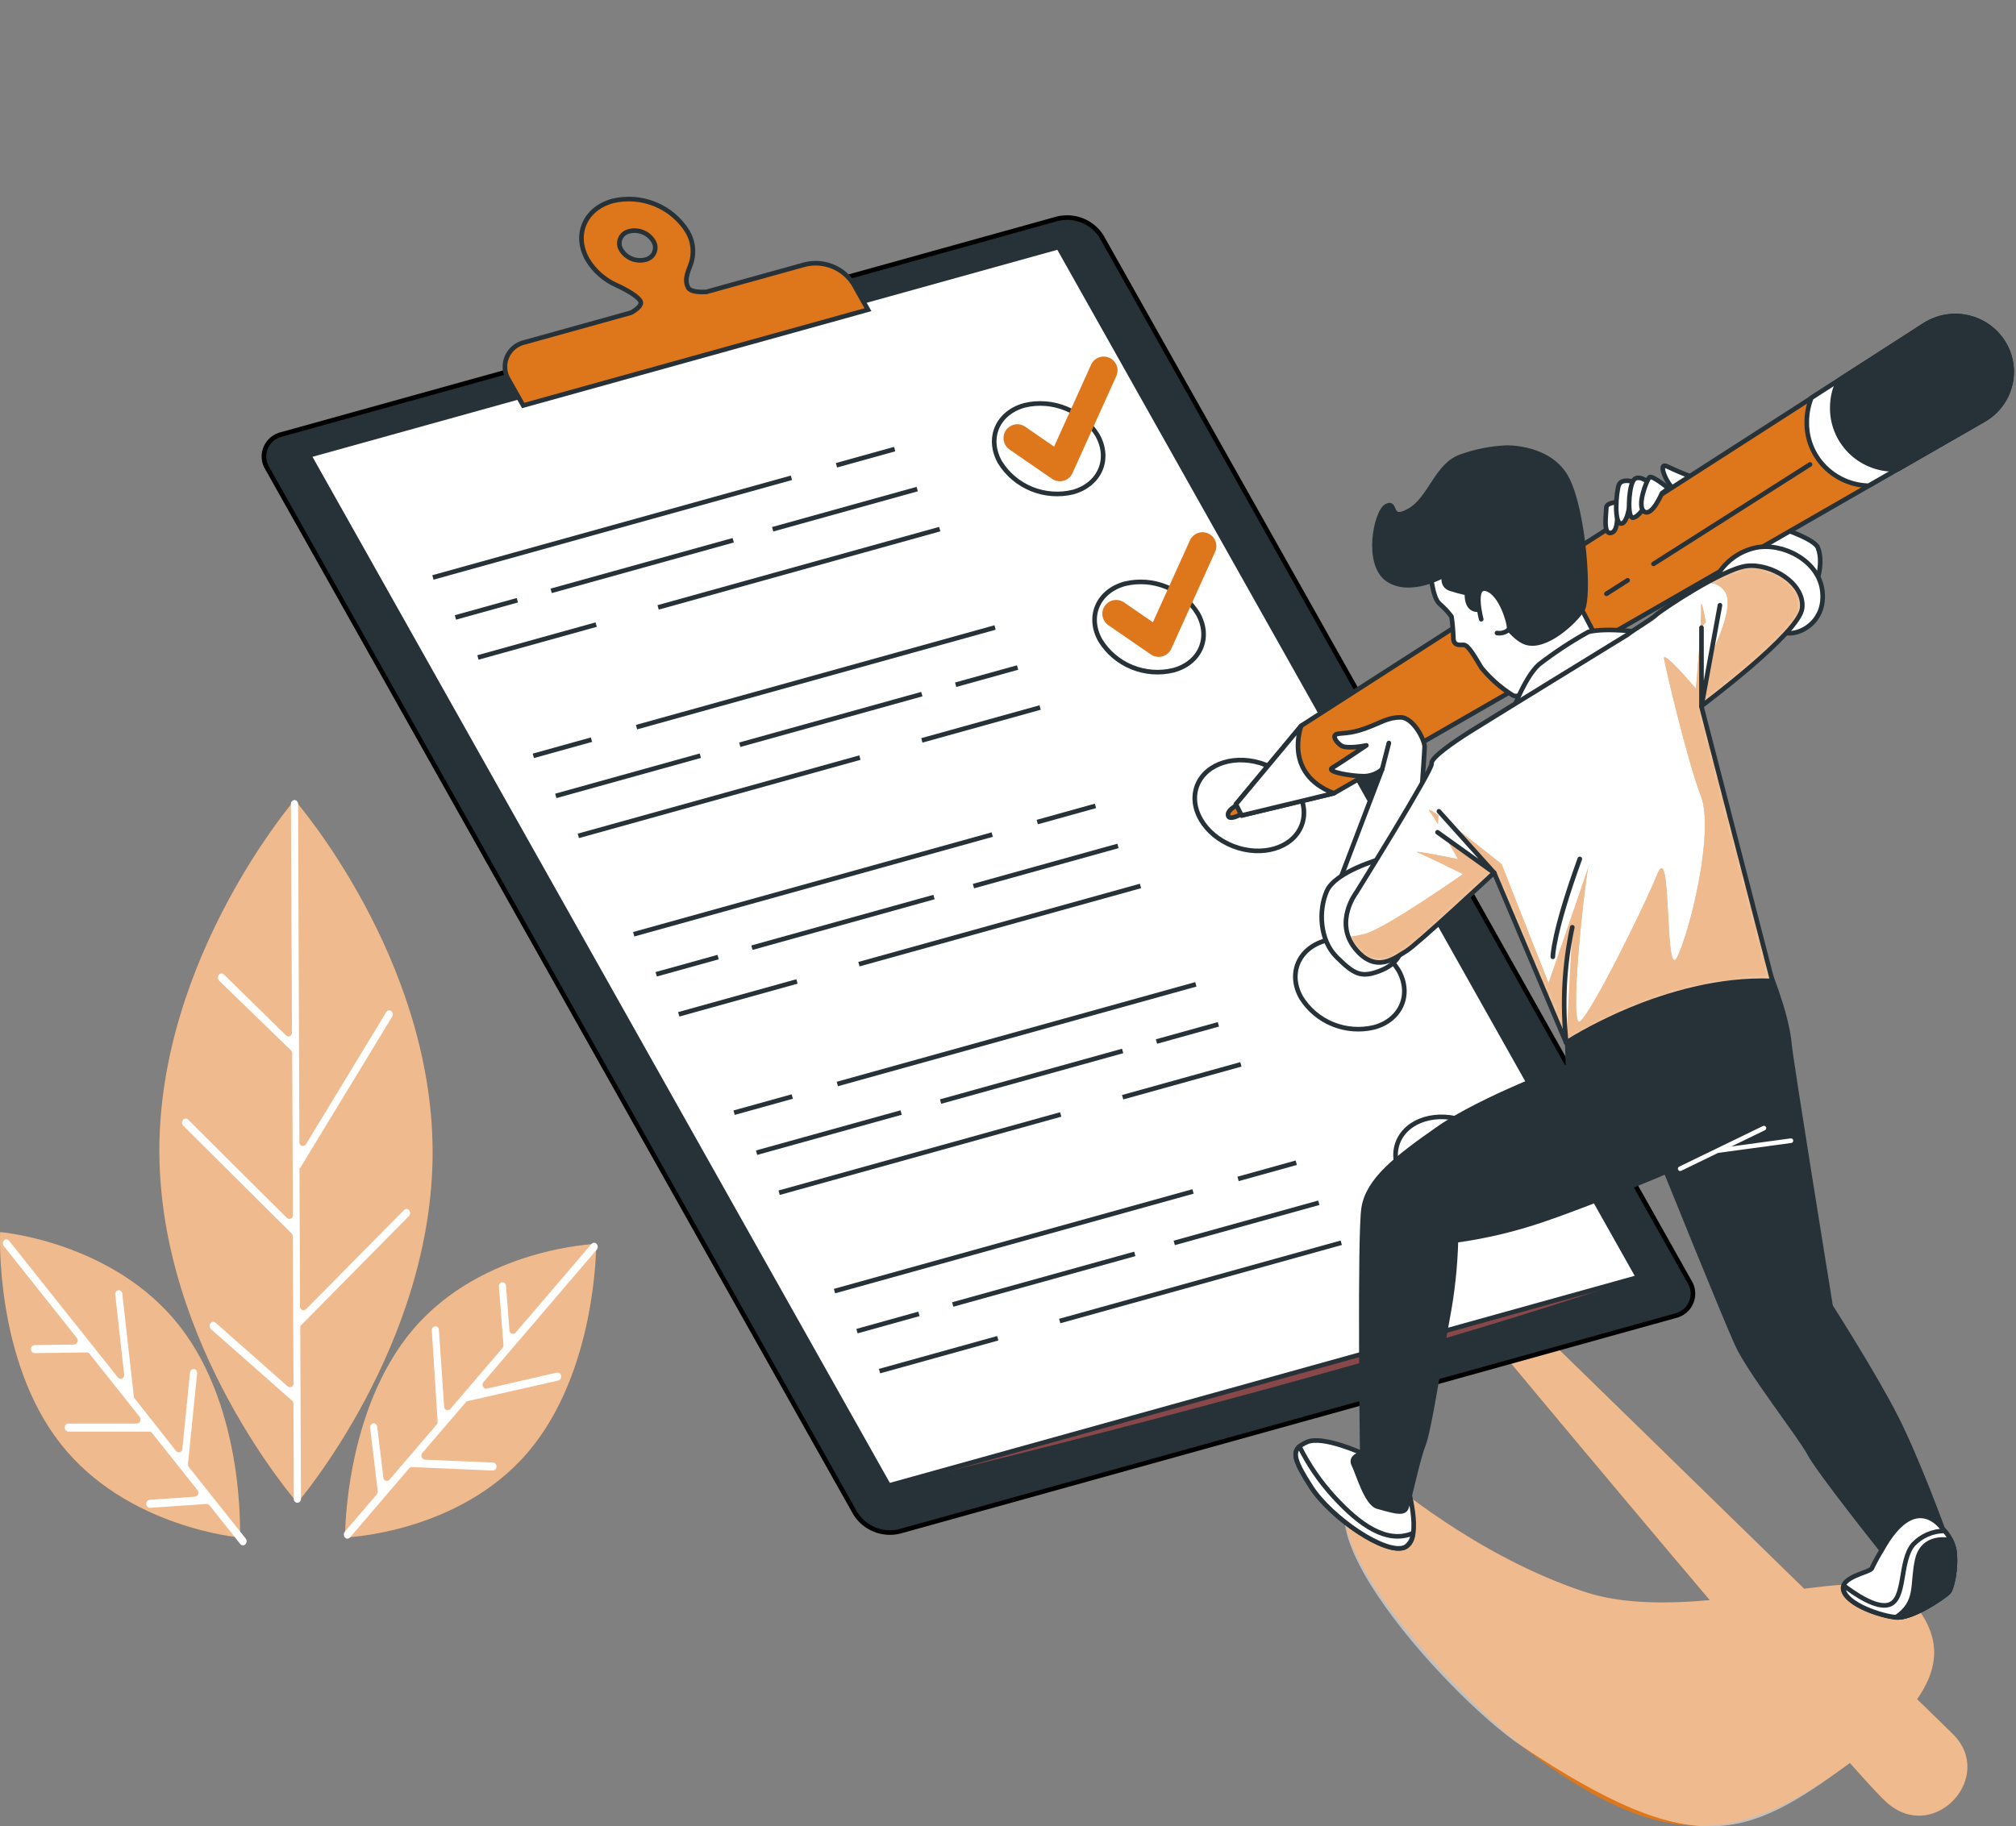 <svg width="437" height="396" viewBox="0 0 437 396" fill="none" xmlns="http://www.w3.org/2000/svg">
<rect x="0" y="0" width="437" height="396" fill="#808080" stroke="none"/>
<path d="M423.254 375.931L415.562 368.422C421.964 359.26 419.204 352.512 413.707 346.3C410.393 342.557 401.729 343.126 391.085 344.478L332.268 287.082L323.219 290.434C323.219 290.434 347.696 319.875 370.623 346.948C361.099 347.786 351.519 347.797 343.579 345.182C319.825 337.361 300.597 320.601 300.597 320.601C273.45 322.836 314.17 366.411 330.005 378.702C361.676 403.282 378.507 398.813 400.994 382.255C405.032 386.813 407.95 389.953 409.183 390.992L409.42 391.193C419.555 399.506 432.619 385.081 423.254 375.931Z" fill="#DE771C"/>
<path opacity="0.5" d="M423.254 375.931L415.562 368.422C421.964 359.26 419.204 352.512 413.707 346.3C410.393 342.557 401.729 343.126 391.085 344.478L332.268 287.082L323.219 290.434C323.219 290.434 347.696 319.875 370.623 346.948C361.099 347.786 351.519 347.797 343.579 345.182C319.825 337.361 300.597 320.601 300.597 320.601C273.45 322.836 313.31 367.584 330.005 378.702C367.332 403.528 378.507 398.813 400.994 382.255C405.032 386.813 407.95 389.953 409.183 390.992L409.42 391.193C419.555 399.506 432.619 385.081 423.254 375.931Z" fill="white"/>
<path d="M63.867 173.462C63.867 173.462 93.615 207.428 93.773 249.506C93.931 291.584 64.455 325.83 64.455 325.83C64.455 325.83 34.707 291.863 34.548 249.797C34.39 207.73 63.867 173.462 63.867 173.462Z" fill="#DE771C"/>
<path d="M129.233 269.708C129.233 269.708 129.414 297.361 114.382 314.937C99.349 332.512 74.793 333.361 74.793 333.361C74.793 333.361 74.601 305.708 89.644 288.132C104.688 270.557 129.233 269.708 129.233 269.708Z" fill="#DE771C"/>
<path d="M0.027 267.147C0.027 267.147 -1.217 294.767 13.137 313.047C27.49 331.326 52.002 333.359 52.002 333.359C52.002 333.359 53.234 305.739 38.881 287.46C24.527 269.181 0.027 267.147 0.027 267.147Z" fill="#DE771C"/>
<g opacity="0.5">
<path d="M63.867 173.462C63.867 173.462 93.615 207.428 93.773 249.506C93.931 291.584 64.455 325.83 64.455 325.83C64.455 325.83 34.707 291.863 34.548 249.797C34.39 207.73 63.867 173.462 63.867 173.462Z" fill="white"/>
<path d="M129.233 269.708C129.233 269.708 129.414 297.361 114.382 314.937C99.349 332.512 74.793 333.361 74.793 333.361C74.793 333.361 74.601 305.708 89.644 288.132C104.688 270.557 129.233 269.708 129.233 269.708Z" fill="white"/>
<path d="M0.027 267.147C0.027 267.147 -1.217 294.767 13.137 313.047C27.49 331.326 52.002 333.359 52.002 333.359C52.002 333.359 53.234 305.739 38.881 287.46C24.527 269.181 0.027 267.147 0.027 267.147Z" fill="white"/>
</g>
<path d="M45.611 286.958C45.663 286.861 45.739 286.778 45.831 286.715C45.922 286.653 46.028 286.613 46.139 286.599C46.249 286.584 46.362 286.596 46.467 286.634C46.571 286.671 46.666 286.733 46.742 286.813L62.374 300.612C62.495 300.705 62.641 300.761 62.794 300.773C62.947 300.784 63.1 300.751 63.234 300.677C63.368 300.603 63.477 300.492 63.547 300.357C63.618 300.222 63.646 300.07 63.629 299.919L63.46 268.087C63.458 267.846 63.365 267.615 63.2 267.439L39.729 244.076C39.572 243.912 39.479 243.699 39.466 243.474C39.454 243.249 39.523 243.026 39.661 242.847C39.721 242.756 39.802 242.681 39.897 242.626C39.991 242.571 40.098 242.539 40.207 242.531C40.317 242.524 40.426 242.541 40.528 242.582C40.629 242.623 40.72 242.687 40.792 242.769L62.204 264.087C62.318 264.196 62.463 264.268 62.62 264.291C62.777 264.314 62.938 264.288 63.079 264.217C63.22 264.145 63.335 264.032 63.407 263.892C63.48 263.753 63.506 263.594 63.482 263.439L63.346 228.411C63.35 228.17 63.256 227.937 63.086 227.763L47.511 212.635C47.352 212.473 47.257 212.26 47.242 212.035C47.228 211.81 47.295 211.587 47.432 211.406C47.491 211.314 47.571 211.238 47.665 211.182C47.76 211.126 47.865 211.093 47.975 211.084C48.084 211.075 48.195 211.092 48.297 211.132C48.399 211.172 48.49 211.236 48.563 211.316L62.012 224.512C62.51 225.004 63.29 224.601 63.29 223.853L63.064 174.333C63.051 174.118 63.125 173.906 63.269 173.743C63.412 173.58 63.615 173.479 63.833 173.462C63.941 173.468 64.048 173.494 64.146 173.541C64.244 173.587 64.331 173.652 64.404 173.732C64.476 173.812 64.532 173.905 64.568 174.007C64.604 174.108 64.62 174.215 64.613 174.322L64.896 247.64C64.877 247.811 64.916 247.983 65.009 248.129C65.101 248.274 65.241 248.385 65.405 248.442C65.569 248.499 65.748 248.499 65.912 248.443C66.077 248.387 66.217 248.277 66.31 248.132L83.729 219.45C83.779 219.36 83.849 219.282 83.932 219.22C84.016 219.159 84.112 219.116 84.214 219.095C84.317 219.074 84.422 219.075 84.524 219.097C84.625 219.12 84.721 219.164 84.804 219.227C84.976 219.372 85.091 219.573 85.128 219.794C85.166 220.014 85.123 220.241 85.007 220.434L65.043 253.294L64.919 253.193L65.032 283.238C65.012 283.393 65.042 283.55 65.116 283.688C65.19 283.826 65.305 283.938 65.446 284.009C65.587 284.08 65.747 284.106 65.903 284.084C66.06 284.062 66.206 283.993 66.321 283.886L87.564 262.389C87.634 262.305 87.723 262.238 87.825 262.195C87.926 262.151 88.036 262.132 88.146 262.138C88.257 262.145 88.364 262.177 88.459 262.232C88.554 262.287 88.635 262.364 88.695 262.456C88.833 262.635 88.902 262.857 88.889 263.083C88.877 263.308 88.784 263.521 88.627 263.685L65.088 287.517L65.236 324.969C65.243 325.077 65.229 325.184 65.195 325.286C65.16 325.388 65.106 325.482 65.034 325.563C64.963 325.644 64.876 325.71 64.778 325.758C64.681 325.806 64.575 325.834 64.466 325.841C64.357 325.837 64.25 325.811 64.152 325.765C64.053 325.719 63.965 325.654 63.892 325.574C63.819 325.494 63.763 325.4 63.728 325.298C63.693 325.196 63.678 325.088 63.686 324.981L63.607 304.377C63.608 304.25 63.583 304.123 63.532 304.006C63.482 303.889 63.407 303.783 63.313 303.696L45.746 288.199C45.576 288.043 45.469 287.832 45.444 287.604C45.419 287.376 45.478 287.147 45.611 286.958Z" fill="white"/>
<path d="M0.853 268.969C0.925 268.887 1.016 268.824 1.117 268.782C1.219 268.741 1.329 268.724 1.438 268.731C1.548 268.739 1.654 268.771 1.748 268.826C1.843 268.881 1.924 268.956 1.984 269.047L25.579 298.701C26.076 299.337 27.015 298.868 26.913 298.019L24.979 280.723C24.939 280.507 24.987 280.284 25.112 280.102C25.237 279.92 25.429 279.794 25.647 279.751C25.753 279.742 25.861 279.754 25.963 279.787C26.064 279.82 26.158 279.873 26.239 279.943C26.319 280.013 26.384 280.099 26.43 280.194C26.476 280.29 26.502 280.394 26.506 280.5L29.04 303.036L38.179 314.622C38.279 314.743 38.413 314.83 38.565 314.872C38.716 314.913 38.877 314.907 39.025 314.854C39.173 314.802 39.301 314.705 39.39 314.577C39.48 314.449 39.527 314.297 39.525 314.142L41.188 297.606C41.192 297.499 41.218 297.394 41.264 297.297C41.31 297.201 41.374 297.114 41.454 297.042C41.534 296.97 41.628 296.915 41.73 296.88C41.832 296.844 41.94 296.829 42.048 296.835C42.266 296.875 42.459 296.999 42.585 297.178C42.712 297.358 42.763 297.58 42.726 297.796L40.747 317.416C40.72 317.659 40.789 317.903 40.939 318.097L53.257 333.594C53.395 333.773 53.464 333.994 53.454 334.219C53.444 334.443 53.354 334.657 53.2 334.823C53.129 334.905 53.039 334.97 52.938 335.012C52.837 335.054 52.727 335.073 52.618 335.066C52.509 335.06 52.402 335.028 52.307 334.975C52.212 334.921 52.13 334.846 52.069 334.756L45.418 326.388C45.347 326.293 45.252 326.217 45.144 326.166C45.035 326.115 44.916 326.092 44.796 326.097L32.524 326.935C32.415 326.935 32.308 326.914 32.208 326.873C32.108 326.832 32.017 326.772 31.94 326.696C31.863 326.62 31.802 326.53 31.761 326.432C31.72 326.333 31.698 326.226 31.698 326.119C31.675 325.901 31.739 325.682 31.877 325.509C32.014 325.336 32.213 325.223 32.433 325.192L42.263 324.522C42.416 324.492 42.56 324.424 42.679 324.324C42.798 324.224 42.889 324.095 42.942 323.95C42.996 323.805 43.01 323.648 42.984 323.496C42.958 323.343 42.893 323.2 42.794 323.08L32.942 310.689C32.874 310.603 32.786 310.533 32.686 310.484C32.587 310.436 32.477 310.41 32.365 310.41H14.811C14.593 310.393 14.39 310.292 14.246 310.129C14.102 309.966 14.029 309.754 14.042 309.538C14.034 309.431 14.048 309.324 14.082 309.222C14.117 309.12 14.171 309.026 14.243 308.945C14.314 308.864 14.401 308.798 14.499 308.75C14.596 308.702 14.702 308.674 14.811 308.667H29.606C29.776 308.661 29.941 308.608 30.082 308.514C30.223 308.419 30.334 308.287 30.403 308.133C30.471 307.979 30.494 307.809 30.47 307.643C30.445 307.476 30.372 307.32 30.262 307.192L19.403 293.527C19.334 293.437 19.246 293.364 19.144 293.314C19.041 293.263 18.929 293.237 18.815 293.237L7.504 293.393C7.395 293.388 7.289 293.361 7.191 293.314C7.093 293.268 7.005 293.203 6.933 293.123C6.86 293.043 6.804 292.95 6.769 292.849C6.733 292.747 6.717 292.64 6.723 292.533C6.714 292.426 6.726 292.318 6.759 292.215C6.793 292.113 6.846 292.018 6.916 291.936C6.987 291.854 7.073 291.786 7.17 291.737C7.267 291.688 7.373 291.659 7.481 291.65L16.078 291.539C16.236 291.515 16.386 291.451 16.511 291.352C16.636 291.253 16.732 291.123 16.789 290.975C16.847 290.828 16.864 290.667 16.838 290.511C16.812 290.355 16.745 290.208 16.643 290.086L0.853 270.198C0.708 270.025 0.628 269.808 0.628 269.583C0.628 269.359 0.708 269.141 0.853 268.969Z" fill="white"/>
<path d="M80.901 308.622C81.008 308.615 81.115 308.628 81.217 308.662C81.319 308.695 81.413 308.748 81.494 308.818C81.575 308.887 81.641 308.972 81.689 309.067C81.737 309.162 81.765 309.265 81.772 309.371L83.095 320.354C83.097 320.505 83.144 320.653 83.232 320.776C83.32 320.9 83.443 320.995 83.586 321.048C83.73 321.101 83.886 321.111 84.034 321.074C84.183 321.038 84.317 320.959 84.419 320.846L94.655 308.879C94.808 308.69 94.881 308.45 94.859 308.209L93.603 288.5C93.574 288.283 93.633 288.065 93.766 287.891C93.9 287.717 94.097 287.603 94.316 287.572C94.423 287.569 94.53 287.588 94.63 287.626C94.73 287.665 94.822 287.723 94.898 287.797C94.975 287.871 95.037 287.959 95.078 288.057C95.12 288.154 95.142 288.259 95.142 288.366L96.273 304.98C96.268 305.135 96.312 305.287 96.397 305.417C96.483 305.546 96.607 305.647 96.752 305.705C96.897 305.764 97.057 305.777 97.21 305.743C97.362 305.709 97.501 305.63 97.607 305.516L108.919 292.299C109.071 292.104 109.148 291.862 109.133 291.617L108.149 278.969C108.122 278.752 108.18 278.534 108.31 278.357C108.44 278.181 108.634 278.06 108.851 278.019C108.959 278.016 109.066 278.035 109.167 278.073C109.267 278.111 109.359 278.169 109.437 278.243C109.515 278.317 109.577 278.405 109.62 278.503C109.663 278.601 109.686 278.706 109.688 278.813L110.434 288.444C110.428 288.598 110.471 288.75 110.556 288.879C110.641 289.008 110.764 289.108 110.909 289.166C111.054 289.223 111.213 289.235 111.365 289.2C111.517 289.165 111.654 289.084 111.758 288.969L128.215 269.729C128.282 269.643 128.367 269.574 128.465 269.526C128.563 269.478 128.671 269.453 128.781 269.453C128.89 269.453 128.998 269.478 129.096 269.526C129.194 269.574 129.28 269.643 129.346 269.729C129.492 269.901 129.571 270.119 129.571 270.343C129.571 270.568 129.492 270.785 129.346 270.958L104.824 299.639C104.292 300.254 104.824 301.259 105.525 301.092L120.716 297.617C120.821 297.6 120.929 297.604 121.032 297.629C121.136 297.654 121.233 297.7 121.318 297.764C121.402 297.828 121.473 297.908 121.525 298C121.577 298.092 121.61 298.194 121.621 298.298C121.671 298.513 121.637 298.738 121.525 298.929C121.414 299.119 121.234 299.261 121.021 299.326L101.148 303.84L91.567 315.013C91.46 315.133 91.387 315.279 91.356 315.436C91.326 315.593 91.338 315.755 91.392 315.906C91.447 316.057 91.541 316.19 91.665 316.292C91.789 316.395 91.939 316.463 92.099 316.488L106.871 317.125C106.98 317.135 107.085 317.166 107.182 317.216C107.278 317.267 107.364 317.335 107.433 317.418C107.503 317.501 107.555 317.597 107.586 317.7C107.618 317.804 107.629 317.912 107.618 318.019C107.622 318.126 107.605 318.233 107.567 318.333C107.528 318.433 107.47 318.524 107.395 318.602C107.32 318.679 107.23 318.74 107.13 318.782C107.03 318.824 106.923 318.846 106.815 318.846L89.282 318.097C89.17 318.094 89.058 318.116 88.956 318.163C88.854 318.209 88.765 318.279 88.694 318.365L75.89 333.337C75.824 333.423 75.738 333.493 75.64 333.54C75.542 333.588 75.434 333.613 75.325 333.613C75.215 333.613 75.107 333.588 75.009 333.54C74.911 333.493 74.826 333.423 74.759 333.337C74.614 333.165 74.534 332.947 74.534 332.723C74.534 332.498 74.614 332.281 74.759 332.108L81.681 324.019C81.762 323.919 81.822 323.805 81.857 323.682C81.892 323.559 81.901 323.431 81.885 323.304L80.234 309.583C80.203 309.37 80.254 309.152 80.378 308.974C80.501 308.796 80.688 308.671 80.901 308.622Z" fill="white"/>
<path d="M363.033 285.327L195.007 332.042C193.193 332.483 191.284 332.341 189.558 331.638C187.831 330.935 186.376 329.707 185.404 328.132L57.984 101.608C57.552 100.935 57.292 100.168 57.226 99.374C57.16 98.579 57.289 97.781 57.604 97.047C57.919 96.313 58.409 95.666 59.033 95.16C59.657 94.654 60.395 94.306 61.186 94.144L229.211 47.429C231.022 46.987 232.929 47.126 234.654 47.827C236.379 48.529 237.832 49.755 238.803 51.329L366.2 277.853C366.631 278.524 366.892 279.289 366.961 280.082C367.029 280.875 366.902 281.672 366.591 282.406C366.28 283.141 365.794 283.789 365.174 284.298C364.555 284.807 363.82 285.16 363.033 285.327Z" fill="#263238" stroke="black" stroke-miterlimit="10"/>
<path d="M192.643 322.108C192.643 322.108 289.737 299.293 355.092 276.936L192.643 322.108Z" fill="#884849"/>
<path d="M355.092 276.937L192.643 322.11L66.988 98.737L229.438 53.575L355.092 276.937Z" fill="white" stroke="#263238" stroke-miterlimit="10"/>
<path d="M181.32 100.881L193.932 97.373" stroke="#263238" stroke-miterlimit="10"/>
<path d="M93.841 125.205L171.559 103.597" stroke="#263238" stroke-miterlimit="10"/>
<path d="M167.488 114.758L198.82 106.043" stroke="#263238" stroke-miterlimit="10"/>
<path d="M119.473 128.111L158.937 117.139" stroke="#263238" stroke-miterlimit="10"/>
<path d="M98.716 133.876L112.142 130.145" stroke="#263238" stroke-miterlimit="10"/>
<path d="M142.659 131.697L203.705 114.725" stroke="#263238" stroke-miterlimit="10"/>
<path d="M103.602 142.557L129.232 135.429" stroke="#263238" stroke-miterlimit="10"/>
<path d="M237.888 94.346C236.281 91.751 233.882 89.728 231.036 88.567C228.19 87.406 225.044 87.168 222.052 87.888C216.205 89.519 213.841 95.038 216.759 100.234C218.362 102.832 220.761 104.859 223.608 106.02C226.455 107.181 229.603 107.416 232.594 106.692C238.386 105.072 240.806 99.541 237.888 94.346Z" fill="white" stroke="#263238" stroke-miterlimit="10"/>
<path d="M128.215 160.378L115.604 163.886" stroke="#263238" stroke-miterlimit="10"/>
<path d="M215.695 136.055L137.977 157.663" stroke="#263238" stroke-miterlimit="10"/>
<path d="M151.81 163.854L120.479 172.569" stroke="#263238" stroke-miterlimit="10"/>
<path d="M199.825 150.502L160.36 161.474" stroke="#263238" stroke-miterlimit="10"/>
<path d="M220.581 144.736L207.154 148.468" stroke="#263238" stroke-miterlimit="10"/>
<path d="M186.4 164.267L125.365 181.239" stroke="#263238" stroke-miterlimit="10"/>
<path d="M225.467 153.406L199.825 160.535" stroke="#263238" stroke-miterlimit="10"/>
<path d="M259.65 133.038C258.047 130.44 255.648 128.413 252.801 127.252C249.953 126.091 246.806 125.855 243.814 126.58C237.966 128.2 235.602 133.731 238.521 138.87C240.122 141.47 242.521 143.498 245.369 144.659C248.216 145.82 251.364 146.055 254.356 145.328C260.193 143.753 262.568 138.222 259.65 133.038Z" fill="white" stroke="#263238" stroke-miterlimit="10"/>
<path d="M224.846 178.244L237.458 174.735" stroke="#263238" stroke-miterlimit="10"/>
<path d="M137.366 202.567L215.084 180.958" stroke="#263238" stroke-miterlimit="10"/>
<path d="M211.012 192.131L242.343 183.416" stroke="#263238" stroke-miterlimit="10"/>
<path d="M162.997 205.483L202.461 194.5" stroke="#263238" stroke-miterlimit="10"/>
<path d="M142.24 211.249L155.666 207.518" stroke="#263238" stroke-miterlimit="10"/>
<path d="M186.185 209.058L247.219 192.098" stroke="#263238" stroke-miterlimit="10"/>
<path d="M147.128 219.93L172.759 212.802" stroke="#263238" stroke-miterlimit="10"/>
<path d="M282.113 179.035C284.051 174.165 280.565 168.254 274.326 165.831C268.088 163.409 261.46 165.393 259.522 170.263C257.584 175.133 261.07 181.045 267.308 183.467C273.546 185.89 280.175 183.905 282.113 179.035Z" fill="white" stroke="#263238" stroke-miterlimit="10"/>
<path d="M171.74 237.751L159.128 241.259" stroke="#263238" stroke-miterlimit="10"/>
<path d="M259.22 213.428L181.502 235.037" stroke="#263238" stroke-miterlimit="10"/>
<path d="M195.336 241.227L164.004 249.93" stroke="#263238" stroke-miterlimit="10"/>
<path d="M243.351 227.875L203.887 238.847" stroke="#263238" stroke-miterlimit="10"/>
<path d="M264.106 222.098L250.68 225.829" stroke="#263238" stroke-miterlimit="10"/>
<path d="M229.924 241.64L168.89 258.612" stroke="#263238" stroke-miterlimit="10"/>
<path d="M268.981 230.778L243.351 237.907" stroke="#263238" stroke-miterlimit="10"/>
<path d="M303.162 210.4C301.558 207.803 299.159 205.777 296.312 204.616C293.465 203.455 290.319 203.219 287.327 203.942C281.479 205.573 279.115 211.092 282.033 216.288C283.636 218.886 286.035 220.913 288.882 222.074C291.729 223.235 294.877 223.47 297.869 222.746C303.717 221.159 306.092 215.573 303.162 210.4Z" fill="white" stroke="#263238" stroke-miterlimit="10"/>
<path d="M268.371 255.618L280.983 252.109" stroke="#263238" stroke-miterlimit="10"/>
<path d="M180.891 279.941L258.609 258.332" stroke="#263238" stroke-miterlimit="10"/>
<path d="M254.537 269.495L285.869 260.791" stroke="#263238" stroke-miterlimit="10"/>
<path d="M206.521 282.846L245.986 271.874" stroke="#263238" stroke-miterlimit="10"/>
<path d="M185.767 288.623L199.193 284.88" stroke="#263238" stroke-miterlimit="10"/>
<path d="M229.709 286.432L290.743 269.46" stroke="#263238" stroke-miterlimit="10"/>
<path d="M190.652 297.293L216.283 290.164" stroke="#263238" stroke-miterlimit="10"/>
<path d="M325.635 256.401C327.573 251.531 324.087 245.619 317.849 243.196C311.611 240.774 304.982 242.758 303.044 247.628C301.106 252.498 304.592 258.41 310.831 260.832C317.069 263.255 323.697 261.271 325.635 256.401Z" fill="white" stroke="#263238" stroke-miterlimit="10"/>
<path d="M174.444 57.362L153.088 63.295C151.471 63.362 149.695 63.239 149.197 62.423C148.066 60.323 149.514 58.356 149.967 56.502C150.49 54.364 150.154 52.109 149.028 50.211C147.379 47.542 144.913 45.461 141.986 44.269C139.06 43.078 135.825 42.838 132.751 43.585C126.756 45.261 124.336 50.926 127.322 56.245C128.787 58.701 130.983 60.652 133.611 61.831C133.611 61.831 137.943 63.742 138.814 65.284C139.278 66.099 138.067 67.06 136.834 67.786L113.816 74.189C112.949 74.369 112.138 74.754 111.453 75.311C110.768 75.868 110.23 76.58 109.885 77.386C109.539 78.193 109.396 79.071 109.468 79.944C109.54 80.817 109.825 81.66 110.299 82.401L113.409 87.92L188.141 67.15L185.031 61.619C183.956 59.888 182.349 58.541 180.444 57.775C178.54 57.009 176.437 56.864 174.444 57.362ZM136.405 50.144C137.389 49.903 138.426 49.979 139.364 50.361C140.302 50.743 141.092 51.41 141.619 52.267C141.853 52.632 141.994 53.048 142.029 53.479C142.065 53.91 141.994 54.343 141.823 54.741C141.651 55.139 141.385 55.489 141.046 55.763C140.707 56.037 140.306 56.225 139.877 56.312C138.895 56.553 137.861 56.478 136.925 56.098C135.989 55.718 135.201 55.053 134.674 54.2C134.44 53.834 134.299 53.419 134.263 52.988C134.227 52.557 134.297 52.124 134.467 51.725C134.637 51.327 134.902 50.975 135.239 50.7C135.577 50.425 135.977 50.234 136.405 50.144Z" fill="#DE771C" stroke="#263238" stroke-miterlimit="10"/>
<path d="M220.525 94.993L229.744 101.351L239.245 80.311" stroke="#DE771C" stroke-width="6" stroke-linecap="round" stroke-linejoin="round"/>
<path d="M241.947 133.083L251.166 139.429L260.667 118.401" stroke="#DE771C" stroke-width="6" stroke-linecap="round" stroke-linejoin="round"/>
<path d="M393.144 127.876C393.144 127.876 395.599 122.714 394.06 118.759C392.522 114.804 364.211 108.424 364.211 108.424C364.211 108.424 357.752 108.424 358.057 112.077C358.363 115.731 381.754 129.709 383.598 130.915C385.441 132.122 392.522 134.871 393.144 127.876Z" fill="white" stroke="#263238" stroke-linecap="round" stroke-linejoin="round"/>
<path d="M366.551 103.317C364.808 102.68 363.098 101.956 361.427 101.15C358.984 99.943 361.665 105.496 362.649 105.731C363.633 105.966 366.042 106.457 366.042 106.457L366.551 103.317Z" fill="white" stroke="#263238" stroke-linecap="round" stroke-linejoin="round"/>
<path d="M282.058 157.362L267.908 174.378L269.13 176.814L289.139 171.999L429.973 91.016C431.379 90.203 432.606 89.12 433.582 87.832C434.558 86.543 435.263 85.074 435.655 83.512C436.047 81.951 436.119 80.327 435.865 78.737C435.612 77.147 435.039 75.624 434.181 74.256C433.323 72.902 432.201 71.729 430.88 70.807C429.559 69.885 428.065 69.232 426.486 68.886C424.907 68.54 423.274 68.507 421.682 68.79C420.091 69.073 418.572 69.667 417.214 70.535L282.058 157.362Z" fill="#DE771C" stroke="#263238" stroke-linecap="round" stroke-linejoin="round"/>
<path d="M352.819 125.82L348.227 128.748" stroke="#263238" stroke-linecap="round" stroke-linejoin="round"/>
<path d="M392.352 100.703L358.43 122.267" stroke="#263238" stroke-linecap="round" stroke-linejoin="round"/>
<path d="M269.219 174.021C269.219 174.021 265.702 175.474 266.244 176.938C266.787 178.401 271.832 174.859 271.832 174.859L269.219 174.021Z" fill="#DE771C" stroke="#263238" stroke-linecap="round" stroke-linejoin="round"/>
<path d="M267.908 174.379L269.13 176.815L289.139 171.999C278.054 167.742 282.058 157.407 282.058 157.407L267.908 174.379Z" fill="white" stroke="#263238" stroke-linecap="round" stroke-linejoin="round"/>
<path d="M434.181 74.178C433.323 72.823 432.201 71.651 430.88 70.729C429.559 69.807 428.065 69.154 426.486 68.808C424.907 68.462 423.274 68.429 421.682 68.712C420.09 68.995 418.571 69.589 417.214 70.457L392.646 86.256C391.985 87.922 391.647 89.696 391.651 91.485C391.581 95.072 392.952 98.541 395.463 101.133C397.975 103.725 401.423 105.23 405.055 105.317L430.018 90.971C431.425 90.155 432.652 89.068 433.627 87.775C434.601 86.482 435.303 85.009 435.691 83.443C436.079 81.877 436.145 80.251 435.886 78.659C435.626 77.068 435.047 75.544 434.181 74.178Z" fill="white" stroke="#263238" stroke-linecap="round" stroke-linejoin="round"/>
<path d="M434.179 74.178C433.322 72.823 432.199 71.651 430.878 70.729C429.557 69.807 428.064 69.154 426.485 68.808C424.906 68.462 423.273 68.429 421.681 68.712C420.089 68.995 418.57 69.589 417.213 70.457L398.55 82.468C397.647 84.307 397.179 86.324 397.181 88.368C397.157 90.107 397.48 91.834 398.133 93.449C398.785 95.065 399.754 96.537 400.983 97.783C402.212 99.028 403.678 100.022 405.296 100.707C406.915 101.392 408.654 101.755 410.415 101.776C410.72 101.776 411.037 101.776 411.331 101.776L430.017 91.038C431.433 90.222 432.669 89.132 433.649 87.834C434.63 86.535 435.335 85.055 435.724 83.481C436.112 81.908 436.176 80.273 435.91 78.674C435.645 77.076 435.056 75.547 434.179 74.178Z" fill="#263238" stroke="#263238" stroke-linecap="round" stroke-linejoin="round"/>
<path d="M350.93 108.871C350.93 108.871 348.192 108.871 348.192 110.1C348.192 111.329 347.469 115.687 349.052 115.564C350.636 115.441 350.5 112.703 350.636 111.743C350.771 110.782 350.93 108.871 350.93 108.871Z" fill="white" stroke="#263238" stroke-linecap="round" stroke-linejoin="round"/>
<path d="M353.916 104.424C353.916 104.424 351.473 103.675 350.907 105.161C350.342 106.647 349.776 113.709 351.473 113.519C353.17 113.329 353.543 107.027 353.916 104.424Z" fill="white" stroke="#263238" stroke-linecap="round" stroke-linejoin="round"/>
<path d="M357.683 104.792C357.683 104.792 354.855 102.379 353.917 104.424C352.978 106.468 352.785 112.245 353.917 112.245C355.048 112.245 356.744 109.831 357.118 108.535C357.399 107.303 357.588 106.052 357.683 104.792Z" fill="white" stroke="#263238" stroke-linecap="round" stroke-linejoin="round"/>
<path d="M361.676 105.909C361.676 105.909 358.102 102.937 357.536 103.496C356.971 104.054 354.709 109.775 356.405 110.926C358.102 112.077 360.251 106.937 360.251 106.937L361.676 105.909Z" fill="white" stroke="#263238" stroke-linecap="round" stroke-linejoin="round"/>
<path d="M310.018 123.542C310.018 123.542 310.414 129.497 312.02 130.893C312.992 131.724 313.868 132.657 314.633 133.676C314.855 135.19 314.991 136.716 315.041 138.245C315.041 140.033 316.251 139.832 317.303 139.832C318.355 139.832 320.119 143.184 321.126 144.793C323.044 147.133 325.336 149.149 327.913 150.759C329.722 151.754 332.742 147.977 332.742 147.977L334.145 151.955L348.431 142.815L341.395 129.296C340.98 124.609 339.536 120.068 337.165 115.988C333.138 108.838 327.709 104.815 318.66 107.441C309.611 110.067 310.018 123.542 310.018 123.542Z" fill="white" stroke="#263238" stroke-linecap="round" stroke-linejoin="round"/>
<path d="M326.544 97.061C323.17 97.206 319.84 97.866 316.67 99.016C311.387 100.859 310.087 108.122 305.483 110.725C300.879 113.329 302.848 108.491 300.54 109.742C298.233 110.994 295.937 122.424 300.868 125.675C305.8 128.926 313.05 124.703 313.05 124.703C313.05 124.703 312.394 126.938 314.362 127.63C315.553 128.02 316.766 128.345 317.993 128.602C317.993 128.602 317.654 132.513 320.617 132.178C323.581 131.843 320.957 127.306 320.957 127.306C320.957 127.306 326.556 138.032 330.842 139.34C335.129 140.647 341.373 134.781 343.013 132.178C344.653 129.574 343.341 111.049 339.722 103.899C336.102 96.748 326.544 97.061 326.544 97.061Z" fill="#263238" stroke="#263238" stroke-linecap="round" stroke-linejoin="round"/>
<path d="M321.08 134.267C321.08 134.267 319.067 126.714 322.279 127.708C325.491 128.703 327.312 135.463 327.109 136.256C326.905 137.049 325.299 137.44 324.496 137.25" fill="white"/>
<path d="M321.08 134.267C321.08 134.267 319.067 126.714 322.279 127.708C325.491 128.703 327.312 135.463 327.109 136.256C326.905 137.049 325.299 137.44 324.496 137.25" stroke="#263238" stroke-linecap="round" stroke-linejoin="round"/>
<path d="M344.325 137.005C340.575 139.086 336.99 141.447 333.602 144.066C330.209 147.049 327.166 155.988 327.166 155.988C327.166 155.988 347.888 142.077 351.507 140.1C355.127 138.122 355.93 137.116 355.93 137.116C355.93 137.116 348.352 136.01 344.325 137.005Z" fill="white" stroke="#263238" stroke-linecap="round" stroke-linejoin="round"/>
<path d="M372.219 124.837C373.094 123.306 374.286 121.973 375.716 120.926C377.146 119.879 378.783 119.141 380.521 118.759C386.369 117.541 394.094 121.496 394.988 127.876C395.881 134.256 390.984 137.306 387.907 137.306C384.831 137.306 382.059 133.049 382.059 133.049C382.059 133.049 372.219 129.396 372.219 124.837Z" fill="white" stroke="#263238" stroke-linecap="round" stroke-linejoin="round"/>
<path d="M289.749 192.625L299.601 166.781C298.499 167.755 297.075 168.295 295.597 168.301C293.131 168.301 287.294 167.396 288.81 166.479C290.326 165.563 296.185 161.619 296.185 161.619C296.185 161.619 291.887 162.535 290.654 161.619C289.421 160.703 288.81 159.485 289.726 159.183C290.643 158.882 292.498 159.183 295.88 157.966C299.262 156.748 300.8 155.541 303.571 155.541C306.342 155.541 308.808 160.401 308.808 161.921C308.808 163.44 306.648 192.312 306.648 193.53C306.648 194.747 306.648 195.965 298.651 196.882C290.654 197.798 289.444 195.965 289.749 192.625Z" fill="white" stroke="#263238" stroke-linecap="round" stroke-linejoin="round"/>
<path d="M299.602 166.781L301.061 161.105" stroke="#263238" stroke-linecap="round" stroke-linejoin="round"/>
<path d="M299.284 186.233C299.284 186.233 289.443 188.971 287.6 193.228C285.756 197.485 286.061 203.865 289.749 207.518C293.436 211.172 294.986 212.077 298.978 210.557C302.971 209.038 303.91 206.602 304.216 204.166C304.521 201.731 306.67 193.529 299.284 186.233Z" fill="white" stroke="#263238" stroke-linecap="round" stroke-linejoin="round"/>
<path d="M295.293 315.115C295.293 315.115 286.674 311.16 283.292 312.68C279.91 314.199 279.898 315.719 284.208 322.411C288.517 329.104 300.518 337.305 304.568 335.473C308.617 333.64 304.873 321.495 304.873 321.495L295.293 315.115Z" fill="white" stroke="#263238" stroke-linecap="round" stroke-linejoin="round"/>
<path d="M289.138 324.533C286.148 321.263 283.635 317.597 281.672 313.64C280.089 315.025 280.768 317.059 284.206 322.411C288.516 329.114 300.517 337.304 304.566 335.472C305.08 335.146 305.504 334.698 305.798 334.169C306.092 333.641 306.248 333.047 306.251 332.444C300.596 334.802 294.748 330.656 289.138 324.533Z" fill="white" stroke="#263238" stroke-linecap="round" stroke-linejoin="round"/>
<path d="M339.597 222.099L339.902 231.228C339.902 231.228 321.137 238.211 311.907 244.635C302.678 251.06 296.524 255.876 295.597 261.954C294.669 268.032 295.291 315.149 295.291 315.149C295.291 315.149 292.52 315.752 293.448 317.574C294.375 319.395 296.208 326.087 298.673 326.691C301.139 327.294 304.216 328.523 304.827 327.004C305.437 325.484 307.292 316.367 308.525 313.328C309.758 310.289 311.907 296.021 313.751 285.965C314.831 280.351 315.448 274.66 315.595 268.948C322.092 268.054 328.484 266.527 334.677 264.39C345.445 260.736 361.133 254.054 361.133 254.054C361.133 254.054 373.756 285.339 376.527 291.44C379.299 297.54 390.101 311.194 392.216 315.149C394.331 319.104 407.904 336.121 407.904 336.121C407.904 336.121 413.141 331.562 416.523 331.562H421.138C421.138 331.562 415.596 316.367 410.958 307.238C406.321 298.11 396.808 283.227 396.808 283.227C396.808 283.227 388.2 230.055 387.884 226.39C387.284 219.373 382.737 208.781 382.737 208.781C382.737 208.781 367.908 205.686 339.597 222.099Z" fill="#263238" stroke="#263238" stroke-linecap="round" stroke-linejoin="round"/>
<path d="M407.903 336.087C407.113 337.361 406.395 338.678 405.754 340.031C405.449 340.947 398.673 341.863 399.601 344.903C400.528 347.942 407.598 350.366 410.98 350.679C414.362 350.992 421.16 346.422 422.37 345.204C423.094 344.489 424.18 339.763 423.603 336.087C423.227 334.37 422.373 332.791 421.137 331.528C421.137 331.528 415.289 322.713 407.903 336.087Z" fill="white" stroke="#263238" stroke-linecap="round" stroke-linejoin="round"/>
<path d="M423.605 336.088C423.29 334.545 422.568 333.111 421.512 331.932C420.238 331.942 418.98 332.207 417.813 332.712C416.647 333.218 415.596 333.952 414.726 334.87C411.649 338.513 413.187 346.725 409.489 347.943C406.74 348.848 401.933 345.529 399.671 343.786C399.545 344.148 399.545 344.542 399.671 344.904C400.587 347.943 407.667 350.367 411.049 350.68C414.431 350.993 421.229 346.423 422.44 345.205C423.096 344.49 424.182 339.764 423.605 336.088Z" fill="white" stroke="#263238" stroke-linecap="round" stroke-linejoin="round"/>
<path d="M415.595 338.21C414.374 343.685 415.912 347.327 410.98 350.679C414.374 350.981 421.16 346.422 422.371 345.204C423.095 344.489 424.18 339.763 423.604 336.087C423.471 335.325 423.216 334.589 422.846 333.908H422.371C422.371 333.908 416.828 332.746 415.595 338.21Z" fill="#263238" stroke="#263238" stroke-linecap="round" stroke-linejoin="round"/>
<path d="M364.209 253.406L382.363 244.602" stroke="white" stroke-linecap="round" stroke-linejoin="round"/>
<path d="M372.523 249.462L388.212 247.328" stroke="white" stroke-linecap="round" stroke-linejoin="round"/>
<path d="M378.642 122.714C373.417 123.318 359.877 132.435 358.95 133.351C358.022 134.267 354.335 136.39 352.797 137.608C352.797 137.608 321.126 157.06 318.332 158.837C315.538 160.614 310.029 164.312 310.335 165.541C310.64 166.77 294.024 193.474 294.024 193.474C294.024 193.474 289.104 199.865 293.719 205.63C298.334 211.395 302.643 207.462 304.792 206.245C306.942 205.027 323.874 189.217 323.874 189.217L339.483 226.088C339.483 226.088 361.099 211.775 384.185 212.68L368.79 153.105C368.79 153.105 390.033 137.306 390.643 131.876C391.254 126.446 383.902 122.1 378.642 122.714Z" fill="white"/>
<mask id="mask0_1578_9199" style="mask-type:luminance" maskUnits="userSpaceOnUse" x="291" y="122" width="100" height="105">
<path d="M378.642 122.714C373.417 123.318 359.877 132.435 358.95 133.351C358.022 134.267 354.335 136.39 352.797 137.608C352.797 137.608 321.126 157.06 318.332 158.837C315.538 160.614 310.029 164.312 310.335 165.541C310.64 166.77 294.024 193.474 294.024 193.474C294.024 193.474 289.104 199.865 293.719 205.63C298.334 211.395 302.643 207.462 304.792 206.245C306.942 205.027 323.874 189.217 323.874 189.217L339.483 226.088C339.483 226.088 361.099 211.775 384.185 212.68L368.79 153.105C368.79 153.105 390.033 137.306 390.643 131.876C391.254 126.446 383.902 122.1 378.642 122.714Z" fill="white"/>
</mask>
<g mask="url(#mask0_1578_9199)">
<path d="M378.642 122.714C376.55 122.96 373.122 124.569 369.695 126.468C370.476 126.32 371.284 126.401 372.018 126.704C372.753 127.006 373.38 127.514 373.824 128.167C376.369 131.396 370.917 141.798 370.917 141.798C370.917 141.798 368.655 127.429 368.745 131.742C368.836 136.055 367.614 149.317 367.614 149.317C367.614 149.317 360.352 140.714 360.714 142.859C361.076 145.005 365.793 165.094 368.7 172.625C371.607 180.155 366.517 201.306 363.621 207.395C360.726 213.485 362.49 181.585 359.255 189.518C356.02 197.451 345.105 219.272 342.56 221.429C340.015 223.585 343.374 192.189 344.279 188.099C343.148 191.518 335.672 213.183 335.672 213.183L325.492 187.362C325.492 187.362 308.073 173.384 309.882 175.887C311.692 178.39 316.058 186.289 316.058 186.289C316.058 186.289 305.528 184.133 307.349 184.859C309.17 185.585 317.144 189.518 317.144 189.518C317.144 189.518 300.811 200.993 296.094 202.423C294.826 202.791 293.521 203.027 292.203 203.127C292.543 204.064 293.036 204.94 293.662 205.719C298.277 211.496 302.587 207.552 304.736 206.334C306.885 205.116 323.818 189.306 323.818 189.306L339.427 226.177C339.427 226.177 361.042 211.865 384.128 212.77L368.734 153.195C368.734 153.195 389.976 137.396 390.587 131.966C391.198 126.535 383.902 122.1 378.642 122.714Z" fill="#DE771C"/>
<path opacity="0.5" d="M378.642 122.714C376.55 122.96 373.122 124.569 369.695 126.468C370.476 126.32 371.284 126.401 372.018 126.704C372.753 127.006 373.38 127.514 373.824 128.167C376.369 131.396 370.917 141.798 370.917 141.798C370.917 141.798 368.655 127.429 368.745 131.742C368.836 136.055 367.614 149.317 367.614 149.317C367.614 149.317 360.352 140.714 360.714 142.859C361.076 145.005 365.793 165.094 368.7 172.625C371.607 180.155 366.517 201.306 363.621 207.395C360.726 213.485 362.49 181.585 359.255 189.518C356.02 197.451 345.105 219.272 342.56 221.429C340.015 223.585 343.374 192.189 344.279 188.099C343.148 191.518 335.672 213.183 335.672 213.183L325.492 187.362C325.492 187.362 308.073 173.384 309.882 175.887C311.692 178.39 316.058 186.289 316.058 186.289C316.058 186.289 305.528 184.133 307.349 184.859C309.17 185.585 317.144 189.518 317.144 189.518C317.144 189.518 300.811 200.993 296.094 202.423C294.826 202.791 293.521 203.027 292.203 203.127C292.543 204.064 293.036 204.94 293.662 205.719C298.277 211.496 302.587 207.552 304.736 206.334C306.885 205.116 323.818 189.306 323.818 189.306L339.427 226.177C339.427 226.177 361.042 211.865 384.128 212.77L368.734 153.195C368.734 153.195 389.976 137.396 390.587 131.966C391.198 126.535 383.902 122.1 378.642 122.714Z" fill="white"/>
</g>
<path d="M378.642 122.714C373.417 123.318 359.877 132.435 358.95 133.351C358.022 134.267 354.335 136.39 352.797 137.608C352.797 137.608 321.126 157.06 318.332 158.837C315.538 160.614 310.029 164.312 310.335 165.541C310.64 166.77 294.024 193.474 294.024 193.474C294.024 193.474 289.104 199.865 293.719 205.63C298.334 211.395 302.643 207.462 304.792 206.245C306.942 205.027 323.874 189.217 323.874 189.217L339.483 226.088C339.483 226.088 361.099 211.775 384.185 212.68L368.79 153.105C368.79 153.105 390.033 137.306 390.643 131.876C391.254 126.446 383.902 122.1 378.642 122.714Z" stroke="#263238" stroke-linecap="round" stroke-linejoin="round"/>
<path d="M339.518 226.089C338.616 217.727 339.055 209.277 340.818 201.05L339.518 226.089Z" fill="white"/>
<path d="M339.518 226.089C338.616 217.727 339.055 209.277 340.818 201.05" stroke="#263238" stroke-linecap="round" stroke-linejoin="round"/>
<path d="M336.6 207.462C336.6 207.462 336.6 202.323 342.447 186.233L336.6 207.462Z" fill="white"/>
<path d="M336.6 207.462C336.6 207.462 336.6 202.323 342.447 186.233" stroke="#263238" stroke-linecap="round" stroke-linejoin="round"/>
<path d="M311.907 175.91L323.908 189.273L311.602 180.458" fill="white"/>
<path d="M311.907 175.91L323.908 189.273L311.602 180.458" stroke="#263238" stroke-linecap="round" stroke-linejoin="round"/>
<path d="M368.824 136.089V153.105L372.828 131.229" fill="white"/>
<path d="M368.824 136.089V153.105L372.828 131.229" stroke="#263238" stroke-linecap="round" stroke-linejoin="round"/>
<path d="M344.459 187.641C344.414 187.765 344.38 187.892 344.357 188.021C344.493 187.641 344.539 187.496 344.459 187.641Z" fill="#263238"/>
</svg>
